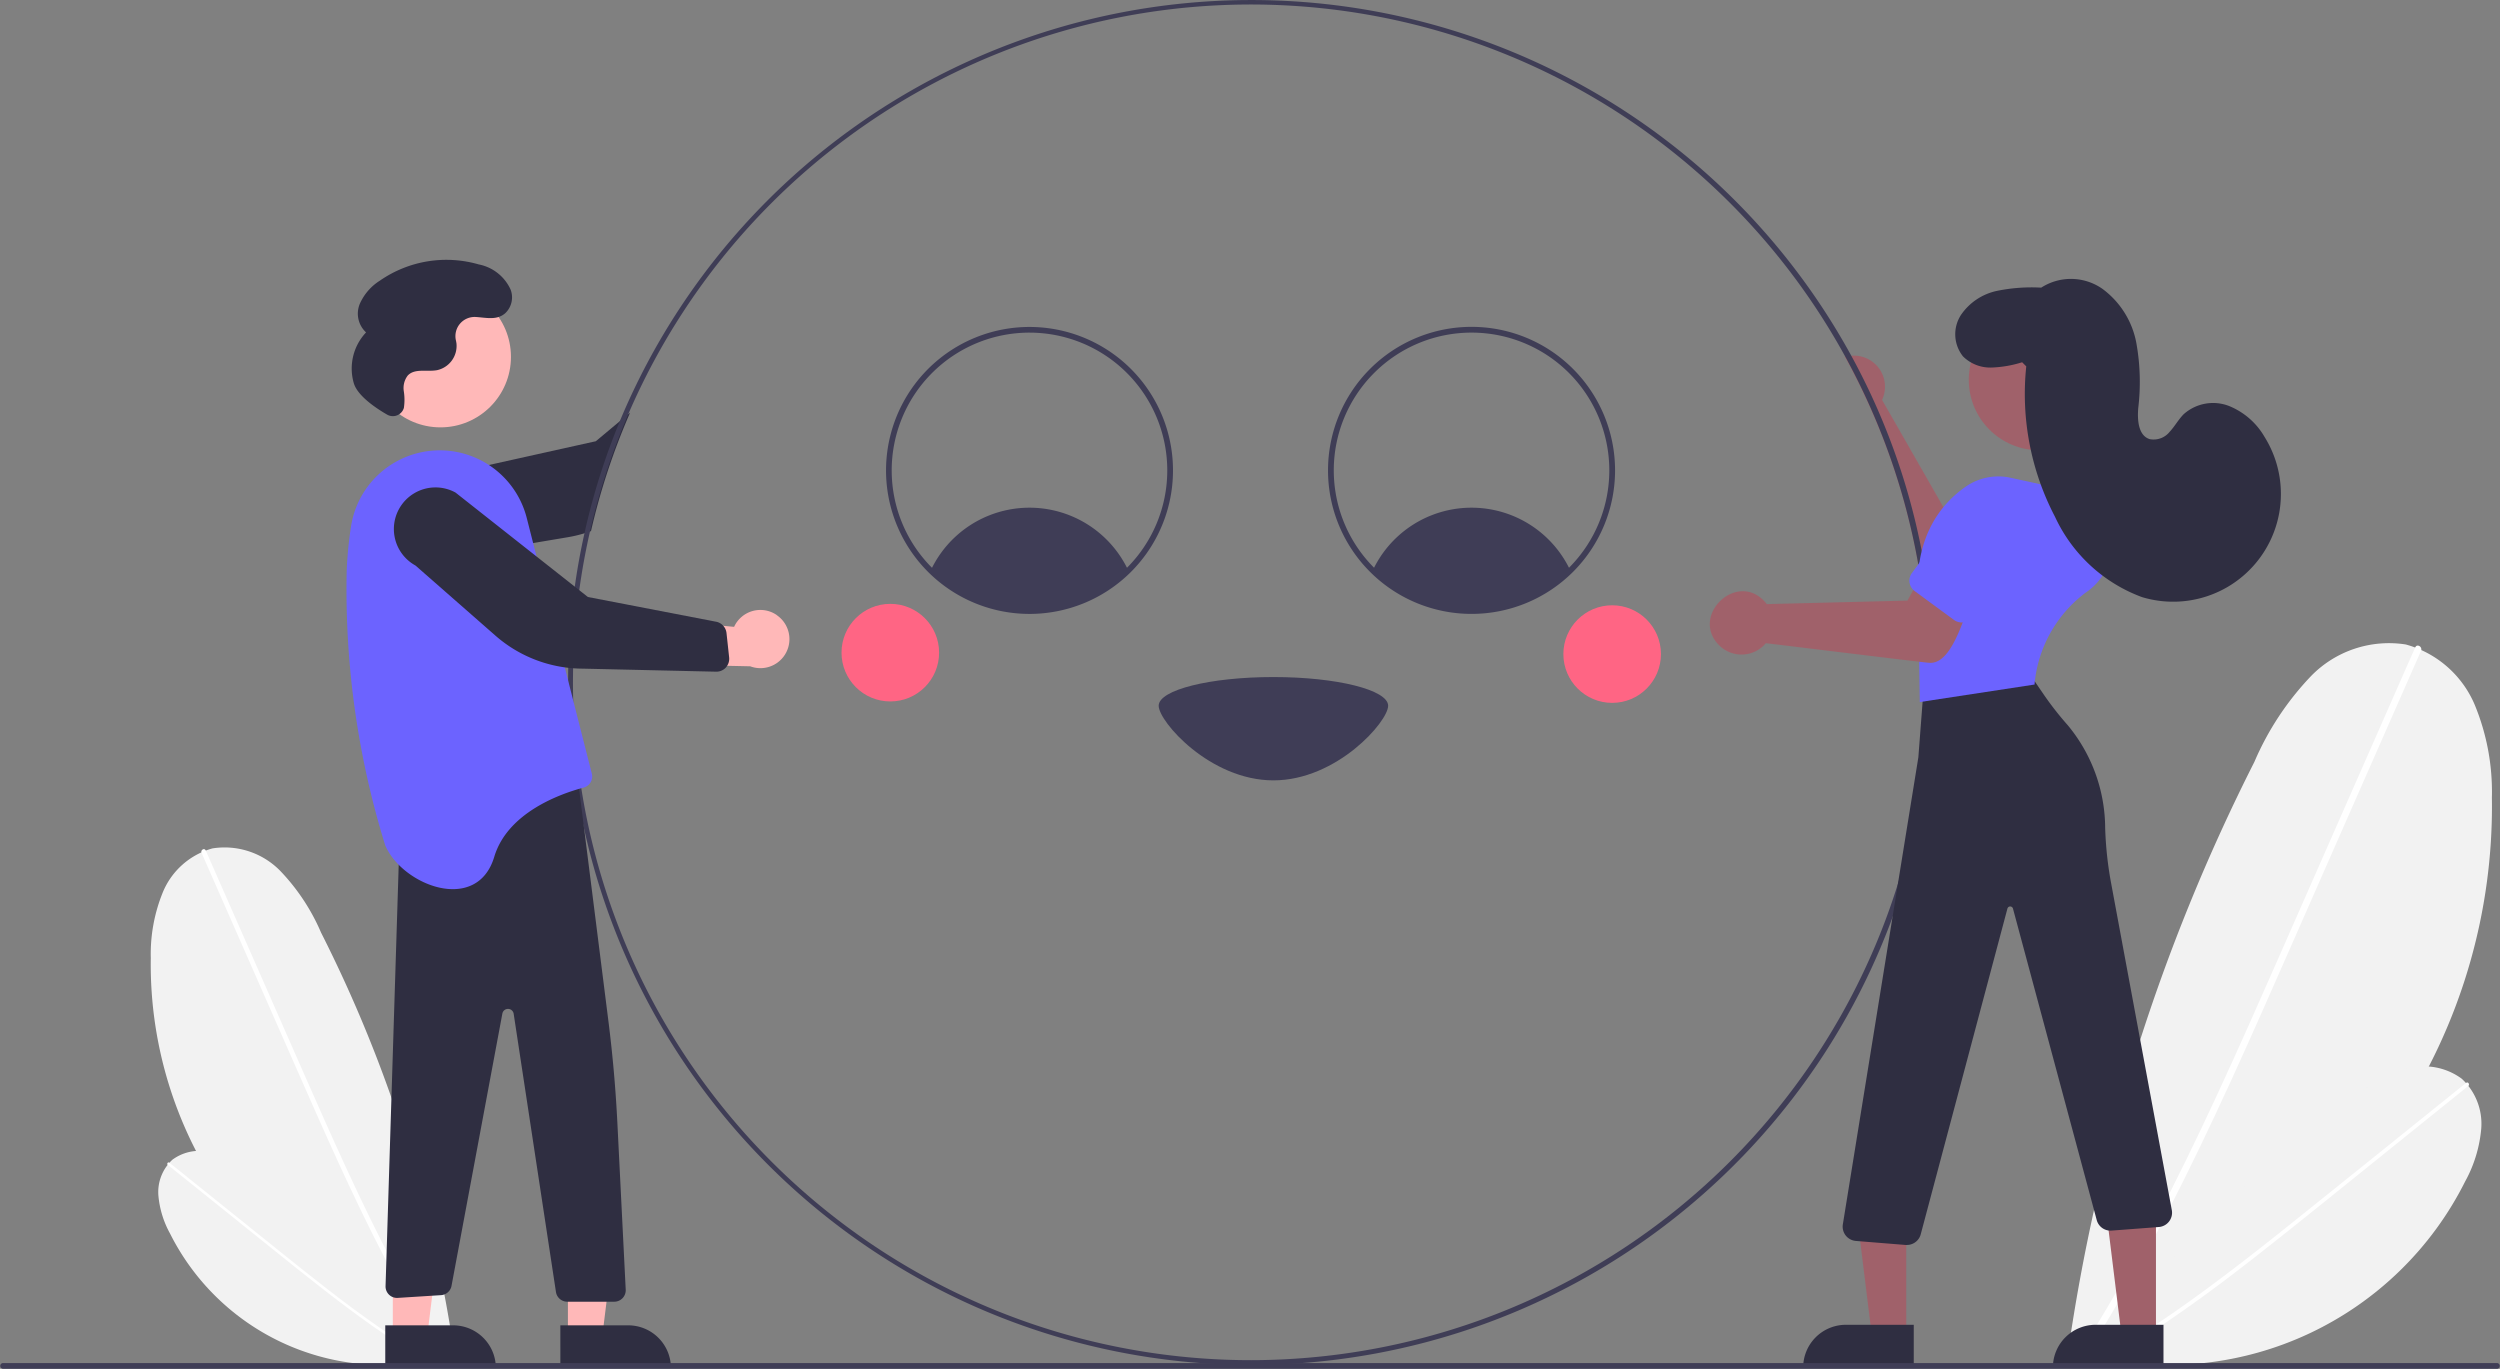<svg xmlns="http://www.w3.org/2000/svg" width="124.198" height="68" viewBox="0 0 124.198 68"><rect x="0" y="0" width="124.198" height="68" fill="#808080" stroke="none"/><g transform="translate(0 -0.115)"><path d="M232.14,532.09a20.217,20.217,0,0,1-15.122-19.876,8.124,8.124,0,0,1,.61-3.3,3.739,3.739,0,0,1,2.457-2.152,3.869,3.869,0,0,1,3.368,1.121,10.28,10.28,0,0,1,2.025,3.065,67.994,67.994,0,0,1,6.657,21.173Z" transform="translate(-209.527 -464.5)" fill="#f2f2f2"/><path d="M234.649,507.625l2.282,5.186L239.214,518c.723,1.642,1.444,3.285,2.191,4.917s1.506,3.223,2.324,4.8,1.683,3.13,2.624,4.636q.176.281.355.561c.083.129.289.009.206-.121-.959-1.5-1.843-3.038-2.672-4.609s-1.606-3.174-2.353-4.787-1.473-3.258-2.194-4.894l-2.274-5.167-2.282-5.186-.284-.645c-.062-.14-.268-.019-.206.121Z" transform="translate(-224.637 -465.144)" fill="#fff"/><path d="M233.459,622.957a11.83,11.83,0,0,1-13.217-6.237,4.754,4.754,0,0,1-.575-1.88,2.188,2.188,0,0,1,.695-1.781,2.264,2.264,0,0,1,2.051-.327,6.015,6.015,0,0,1,1.879,1.045,39.788,39.788,0,0,1,9.172,9.2Z" transform="translate(-211.798 -555.33)" fill="#f2f2f2"/><path d="M222.822,616.7l2.585,2.076,2.585,2.076c.819.658,1.637,1.316,2.465,1.961s1.652,1.267,2.5,1.866,1.719,1.171,2.614,1.7l.336.2c.078.045.153-.073.075-.118-.9-.517-1.777-1.08-2.632-1.672s-1.69-1.214-2.514-1.85-1.644-1.294-2.46-1.949l-2.575-2.069-2.585-2.076-.322-.258c-.07-.056-.144.062-.075.118Z" transform="translate(-214.482 -558.711)" fill="#fff"/><path d="M884.781,470.921A28.193,28.193,0,0,0,905.87,443.2a11.329,11.329,0,0,0-.851-4.607,5.214,5.214,0,0,0-3.427-3,5.4,5.4,0,0,0-4.7,1.563,14.337,14.337,0,0,0-2.823,4.274,94.821,94.821,0,0,0-9.284,29.527Z" transform="translate(-782.075 -403.461)" fill="#f2f2f2"/><path d="M905,436.8l-3.183,7.232-3.182,7.232c-1.008,2.29-2.014,4.582-3.056,6.857-1.033,2.255-2.1,4.495-3.24,6.7s-2.347,4.365-3.66,6.466q-.245.392-.5.782c-.115.18-.4.013-.288-.168,1.338-2.085,2.571-4.237,3.727-6.428s2.239-4.426,3.281-6.676,2.055-4.543,3.059-6.825l3.171-7.205,3.183-7.232.4-.9c.086-.2.373-.026.287.168Z" transform="translate(-784.723 -404.36)" fill="#fff"/><path d="M894.056,597.638a16.5,16.5,0,0,0,18.432-8.7,6.629,6.629,0,0,0,.8-2.622,3.051,3.051,0,0,0-.969-2.483,3.157,3.157,0,0,0-2.86-.456,8.389,8.389,0,0,0-2.62,1.457,55.488,55.488,0,0,0-12.791,12.824Z" transform="translate(-790.022 -530.128)" fill="#f2f2f2"/><path d="M913.721,588.917l-3.6,2.9-3.6,2.9c-1.142.917-2.283,1.835-3.438,2.735s-2.3,1.766-3.491,2.6-2.4,1.632-3.646,2.369q-.233.138-.468.272c-.108.062-.213-.1-.1-.165,1.258-.722,2.478-1.506,3.67-2.331s2.357-1.693,3.506-2.58,2.293-1.8,3.431-2.718l3.592-2.885,3.6-2.9.449-.36c.1-.078.2.087.1.165Z" transform="translate(-791.111 -534.843)" fill="#fff"/><path d="M316.336,355.806h0l-1.189.994-8.178,1.817a2.067,2.067,0,1,0,1.55,3.833l5.209-.877a6.394,6.394,0,0,0,.853-.2c.11-.033.218-.07.325-.108a33.269,33.269,0,0,1,1.942-5.883Z" transform="translate(-285.546 -334.765)" fill="#2f2e41"/><path d="M814.271,343.839l-1.134-.007-.606,0-3.472-6.07a1.708,1.708,0,0,0,.076-.2,1.543,1.543,0,0,0-1.6-1.995,1.4,1.4,0,0,0-.328.039,33.4,33.4,0,0,1,3.789,11.145,1.942,1.942,0,0,0,.3.06,6.425,6.425,0,0,0,1.588-.054,12.68,12.68,0,0,1,1.733-.19Z" transform="translate(-715.559 -317.779)" fill="#a0616a"/><path d="M851.533,390.862l-4.167-.579a.642.642,0,0,0-.7.456.657.657,0,0,0-.02.091l-.334,2.4a.646.646,0,0,0,.546.724l4.167.579a1.854,1.854,0,1,0,.512-3.672Z" transform="translate(-749.083 -364.687)" fill="#6c63ff"/><path d="M429.943,240.533a33.546,33.546,0,0,0-3.762-11.243A33.978,33.978,0,0,0,365,232.541h0a33.459,33.459,0,0,0-1.755,5.564,33.938,33.938,0,1,0,66.7,2.427ZM396.37,279.187a33.674,33.674,0,1,1,33.652-33.652A33.69,33.69,0,0,1,396.37,279.187Z" transform="translate(-334.209 -211.5)" fill="#3f3d56"/><path d="M480.323,339.769a7.128,7.128,0,1,1,5.008-2.055A7.128,7.128,0,0,1,480.323,339.769Zm0-13.974a6.845,6.845,0,1,0,6.844,6.845A6.845,6.845,0,0,0,480.323,325.795Z" transform="translate(-429.178 -309.155)" fill="#3f3d56"/><path d="M634.313,339.759a7.13,7.13,0,1,1,7.13-7.13A7.13,7.13,0,0,1,634.313,339.759Zm0-13.974a6.844,6.844,0,1,0,6.844,6.844A6.844,6.844,0,0,0,634.313,325.785Z" transform="translate(-561.208 -309.146)" fill="#3f3d56"/><path d="M498.579,391.62a6.989,6.989,0,0,1-9.816,0,5.42,5.42,0,0,1,9.816,0Z" transform="translate(-442.526 -363.163)" fill="#3f3d56"/><path d="M652.579,391.62a6.989,6.989,0,0,1-9.816,0,5.42,5.42,0,0,1,9.816,0Z" transform="translate(-574.567 -363.163)" fill="#3f3d56"/><path d="M568.183,448.926c0-.788,2.554-1.426,5.7-1.426s5.7.638,5.7,1.426-2.554,3.707-5.7,3.707S568.183,449.713,568.183,448.926Z" transform="translate(-510.621 -413.75)" fill="#3f3d56"/><circle cx="2.424" cy="2.424" r="2.424" transform="translate(41.806 30.114)" fill="#ff6584"/><circle cx="2.424" cy="2.424" r="2.424" transform="translate(77.667 30.185)" fill="#ff6584"/><path d="M197.857,422.817h1.748l.832-6.743h-2.58Z" transform="translate(-169.644 -356.647)" fill="#ffb8b8"/><path d="M0,0H5.494V2.123H2.123A2.123,2.123,0,0,1,0,0Z" transform="translate(33.332 68.079) rotate(179.997)" fill="#2f2e41"/><path d="M136.857,422.817h1.748l.832-6.743h-2.58Z" transform="translate(-117.342 -356.647)" fill="#ffb8b8"/><path d="M0,0H5.494V2.123H2.123A2.123,2.123,0,0,1,0,0Z" transform="translate(24.634 68.079) rotate(179.997)" fill="#2f2e41"/><path d="M308.381,482.131l1.537,12.175q.317,2.511.443,5.04l.414,8.28a.57.57,0,0,1-.57.6h-2.332a.57.57,0,0,1-.564-.485l-2.1-13.819a.285.285,0,0,0-.562-.01l-2.527,13.534a.57.57,0,0,1-.517.454l-2.147.136a.57.57,0,0,1-.612-.587l.693-22.182Z" transform="translate(-279.69 -443.443)" fill="#2f2e41"/><circle cx="3.502" cy="3.502" r="3.502" transform="translate(18.38 14.342)" fill="#ffb8b8"/><path d="M287.042,388.156c.856,2,4.563,3.422,5.418.57.662-2.2,3.282-3.131,4.439-3.438a.573.573,0,0,0,.408-.693l-3.233-12.7a4.46,4.46,0,0,0-8.717.337,19.558,19.558,0,0,0-.227,2.247A42.892,42.892,0,0,0,287.042,388.156Z" transform="translate(-267.905 -346.046)" fill="#6c63ff"/><path d="M391.882,424.379a1.434,1.434,0,0,0-2.12.585l-5.073-.478,1.244,2.338,4.627.1a1.442,1.442,0,0,0,1.322-2.54Z" transform="translate(-353.292 -393.708)" fill="#ffb8b8"/><path d="M318.232,390.372a.642.642,0,0,1-.478.213l-6.622-.151a6.613,6.613,0,0,1-4.356-1.642l-3.971-3.482a2.067,2.067,0,0,1,1.99-3.624l6.576,5.189,6.4,1.234a.644.644,0,0,1,.486.554l.131,1.211a.643.643,0,0,1-.161.5Z" transform="translate(-282.165 -357.101)" fill="#2f2e41"/><path d="M288.809,309.825a.571.571,0,0,0,.842-.338l0-.008a2.731,2.731,0,0,0-.007-.816,1.023,1.023,0,0,1,.194-.773c.346-.374.962-.176,1.463-.27a1.235,1.235,0,0,0,.961-1.319c-.007-.057-.018-.113-.031-.17a.952.952,0,0,1,.988-1.152c.506.029,1.052.182,1.471-.193a1.085,1.085,0,0,0,.26-1.169,2.2,2.2,0,0,0-1.583-1.25,5.792,5.792,0,0,0-4.91.806,2.6,2.6,0,0,0-1,1.156,1.266,1.266,0,0,0,.313,1.415,2.614,2.614,0,0,0-.605,2.539C287.369,308.928,288.326,309.547,288.809,309.825Z" transform="translate(-269.584 -289.116)" fill="#2f2e41"/><path d="M648.62,422.629h-1.748l-.832-6.743h2.58Z" transform="translate(-553.92 -356.485)" fill="#a0616a"/><path d="M630.352,461.671h3.371v2.123h-5.494A2.123,2.123,0,0,1,630.352,461.671Z" transform="translate(-538.649 -395.742)" fill="#2f2e41"/><path d="M735.62,422.629h-1.748l-.832-6.743h2.58Z" transform="translate(-628.514 -356.485)" fill="#a0616a"/><path d="M717.352,461.671h3.371v2.123h-5.494a2.123,2.123,0,0,1,2.123-2.123Z" transform="translate(-613.243 -395.742)" fill="#2f2e41"/><path d="M809.672,471.1l-.057,0-2.474-.2a.713.713,0,0,1-.647-.824l3.751-23.2.251-3.273a.709.709,0,0,1,.558-.642l3.773-.825a.708.708,0,0,1,.741.294l.92,1.345a15.753,15.753,0,0,0,1.176,1.5,8.052,8.052,0,0,1,1.862,5.1,18.051,18.051,0,0,0,.276,2.646l3.038,16.364a.713.713,0,0,1-.633.822l-2.345.178a.71.71,0,0,1-.756-.525l-4.16-15.471a.143.143,0,0,0-.276,0l-4.309,16.191A.714.714,0,0,1,809.672,471.1Z" transform="translate(-714.943 -409.136)" fill="#2f2e41"/><circle cx="3.502" cy="3.502" r="3.502" transform="translate(97.807 15.48)" fill="#a0616a"/><path d="M832.721,388.811l-.072-5c-.267-3.2,1.15-4.878,2.385-5.723a2.84,2.84,0,0,1,2.2-.42l2.756.6a2.9,2.9,0,0,1,1.862,1.326,2.712,2.712,0,0,1,.31,2.14,2.937,2.937,0,0,1-1.2,1.64,6.4,6.4,0,0,0-2.537,4.508l0,.058Z" transform="translate(-737.347 -353.818)" fill="#6c63ff"/><path d="M762.969,413.8a1.574,1.574,0,0,1-2.352.068c-1.381-1.449.877-3.624,2.263-2.172h0a1.519,1.519,0,0,1,.136.16l6.991-.174.834-1.526,2.565,1c-.492.763-1.058,3.76-2.345,3.614C770.891,414.77,763.141,413.812,762.969,413.8Z" transform="translate(-675.245 -381.73)" fill="#a0616a"/><path d="M831.968,388.653l-1.954-1.434a.642.642,0,0,1-.138-.9l2.489-3.391a1.854,1.854,0,0,1,2.989,2.193l-2.489,3.391A.642.642,0,0,1,831.968,388.653Z" transform="translate(-734.893 -357.738)" fill="#6c63ff"/><path d="M849.045,312.9a5.718,5.718,0,0,1-1.528.263,1.927,1.927,0,0,1-1.408-.553,1.762,1.762,0,0,1-.106-2.056,2.886,2.886,0,0,1,1.79-1.2,8.544,8.544,0,0,1,2.2-.161,2.726,2.726,0,0,1,3.047.064,4.318,4.318,0,0,1,1.679,2.688,10.9,10.9,0,0,1,.094,3.233c-.048.591,0,1.359.566,1.54a1.019,1.019,0,0,0,1-.369c.255-.274.434-.614.7-.876a2.19,2.19,0,0,1,2.234-.405,3.6,3.6,0,0,1,1.774,1.538A5.353,5.353,0,0,1,855,324.567a7.7,7.7,0,0,1-4.321-3.989,13.174,13.174,0,0,1-1.429-7.475Z" transform="translate(-748.587 -294.788)" fill="#2f2e41"/><path d="M288.555,686.785H164.643a.143.143,0,0,1,0-.285H288.555a.143.143,0,0,1,0,.285Z" transform="translate(-164.5 -618.67)" fill="#3f3d56"/></g></svg>